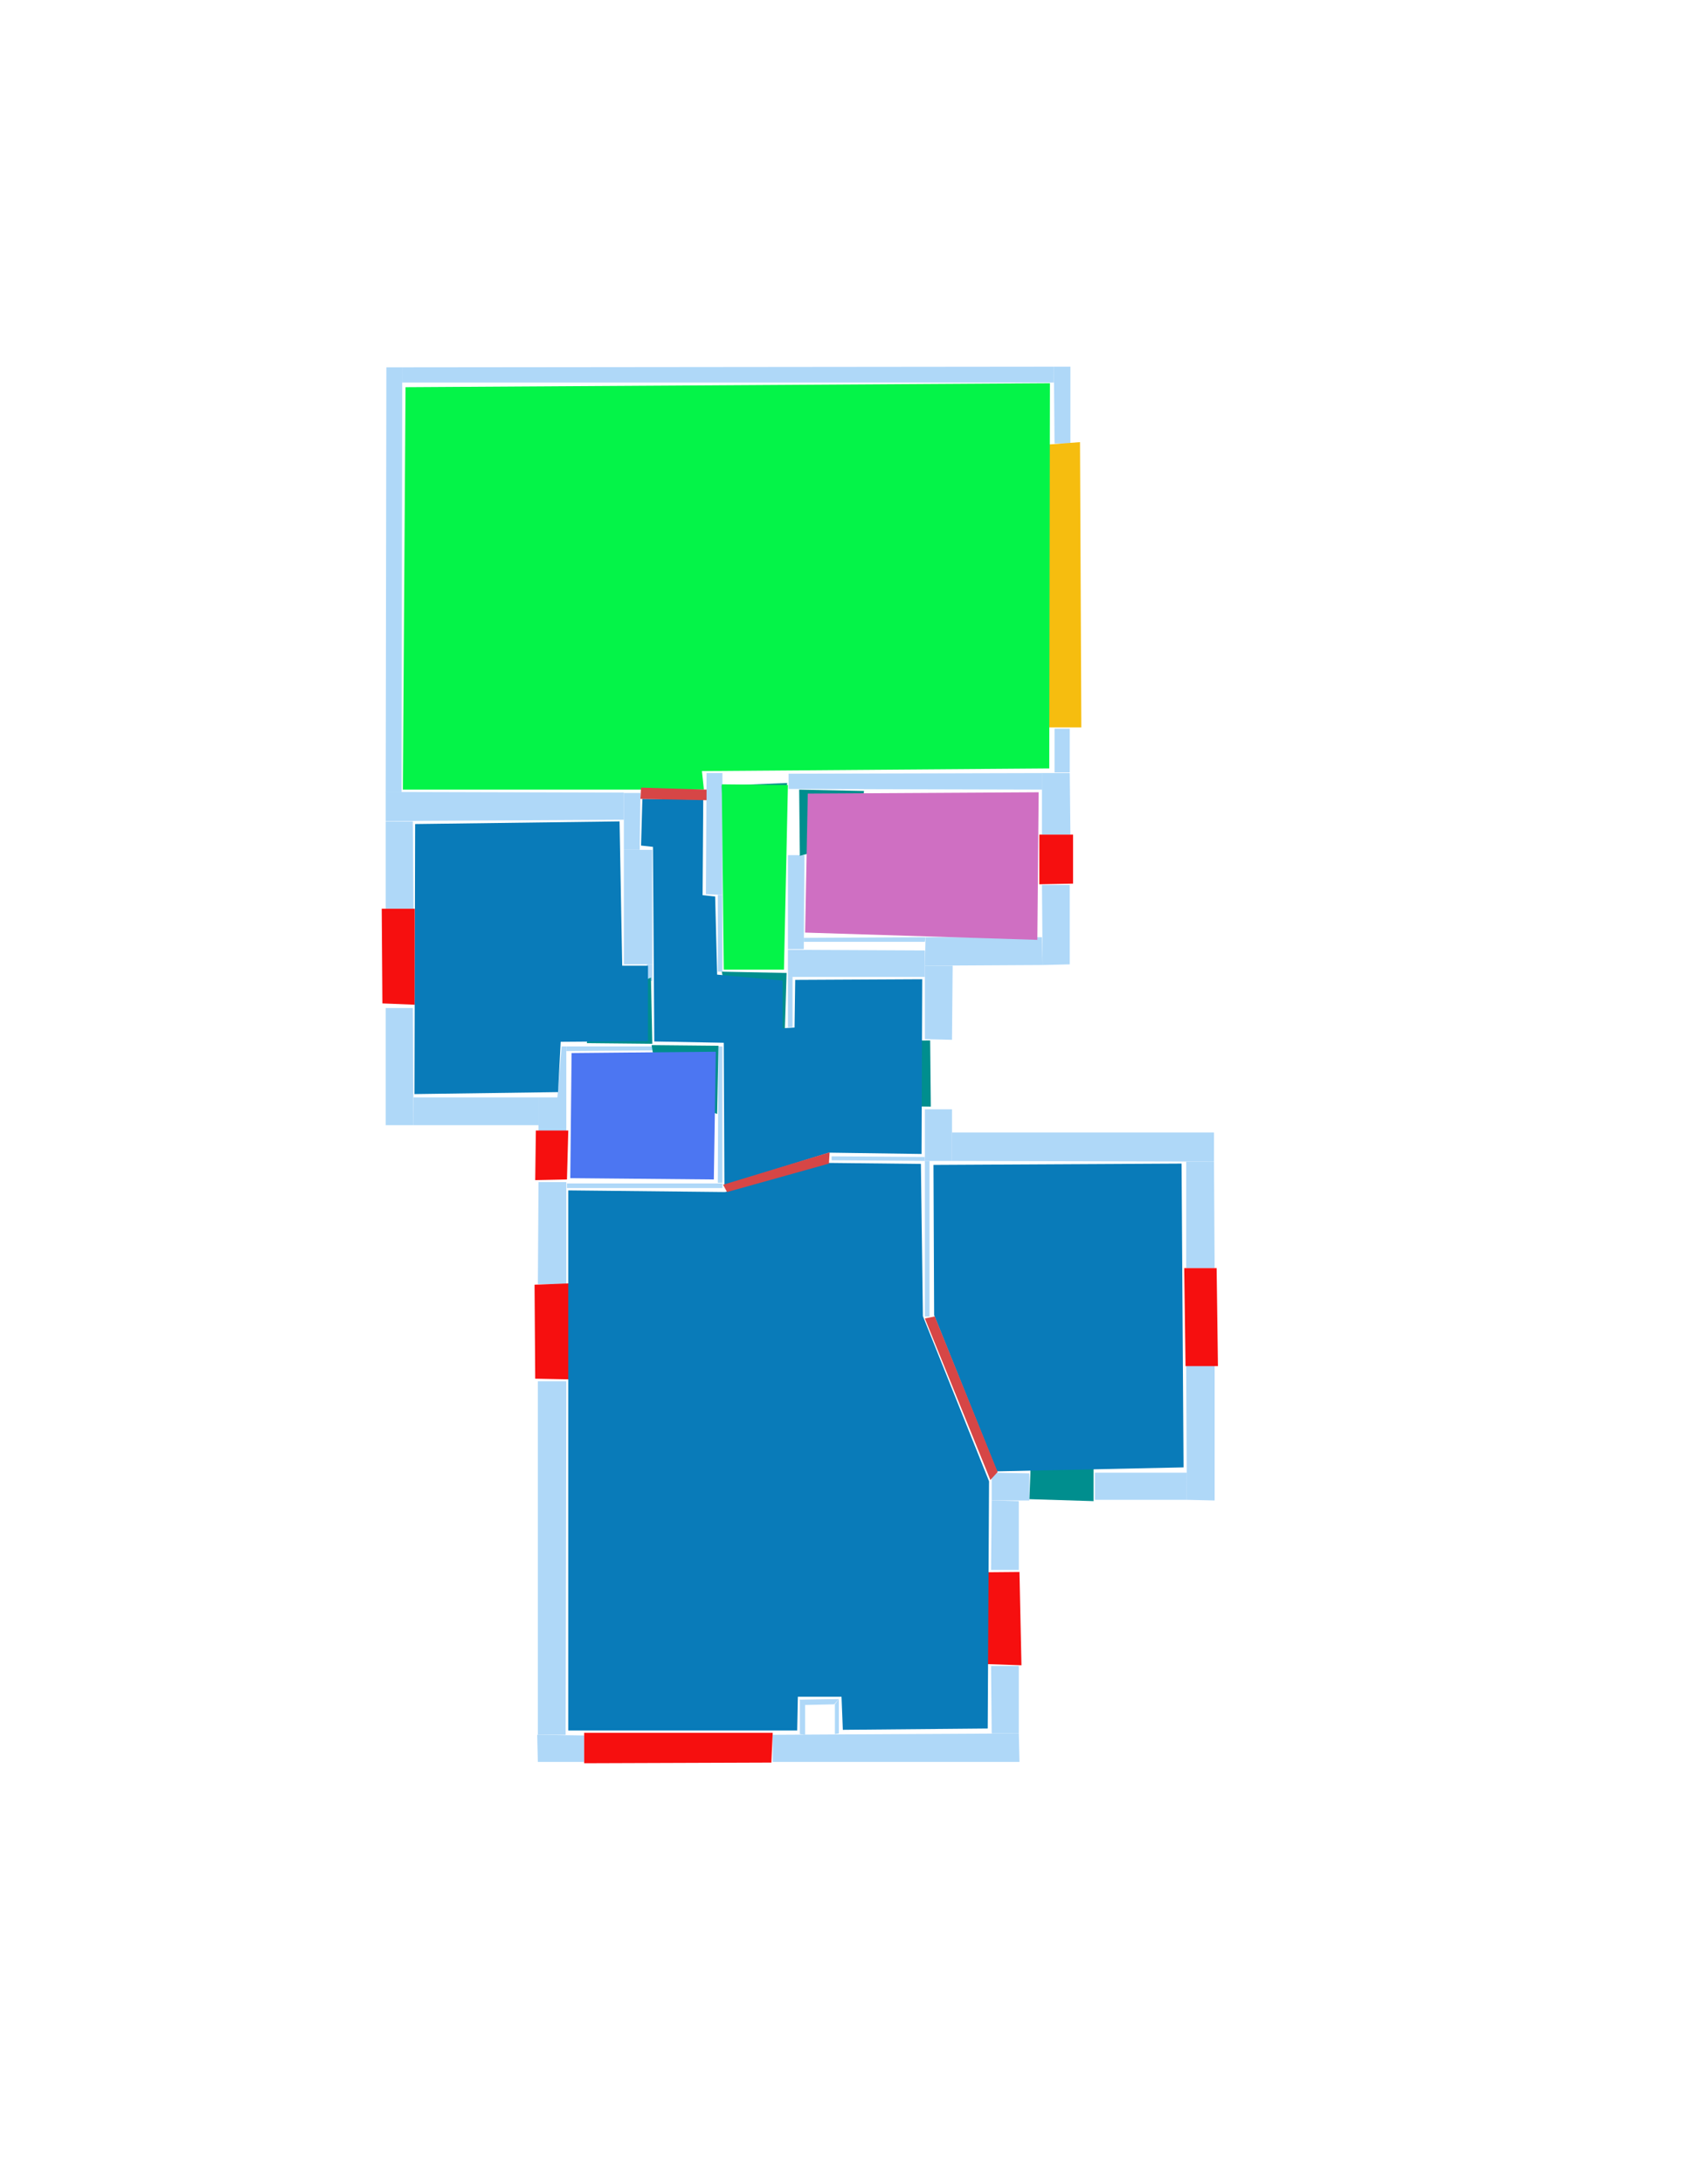 <ns0:svg xmlns:ns0="http://www.w3.org/2000/svg" version="1.1" width="2550" height="3300">
<ns0:width>2479</ns0:width>
<ns0:height>3508</ns0:height>
<ns0:nclasslabel>50</ns0:nclasslabel>
<ns0:nclassappear>6</ns0:nclassappear>
<ns0:class>Bidet-1</ns0:class>
<ns0:class>Bidet-2</ns0:class>
<ns0:class>Bidet-3</ns0:class>
<ns0:class>Bidet-4</ns0:class>
<ns0:class>Door</ns0:class>
<ns0:class>Door-1</ns0:class>
<ns0:class>Door-23</ns0:class>
<ns0:class>Oven-1</ns0:class>
<ns0:class>Oven-2</ns0:class>
<ns0:class>Oven-3</ns0:class>
<ns0:class>Oven-4</ns0:class>
<ns0:class>Parking</ns0:class>
<ns0:class>Roof</ns0:class>
<ns0:class>Room</ns0:class>
<ns0:class>Separation</ns0:class>
<ns0:class>Sink-1</ns0:class>
<ns0:class>Sink-11</ns0:class>
<ns0:class>Sink-12</ns0:class>
<ns0:class>Sink-13</ns0:class>
<ns0:class>Sink-14</ns0:class>
<ns0:class>Sink-2</ns0:class>
<ns0:class>Sink-3</ns0:class>
<ns0:class>Sink-4</ns0:class>
<ns0:class>Sink-5</ns0:class>
<ns0:class>Sink-6</ns0:class>
<ns0:class>Sofa-1</ns0:class>
<ns0:class>Sofa-3</ns0:class>
<ns0:class>Sofa-4</ns0:class>
<ns0:class>Sofa-5</ns0:class>
<ns0:class>Sofa-6</ns0:class>
<ns0:class>Sofa-7</ns0:class>
<ns0:class>Sofa-8</ns0:class>
<ns0:class>Sofa-9</ns0:class>
<ns0:class>Stairs-1</ns0:class>
<ns0:class>Table-1</ns0:class>
<ns0:class>Table-2</ns0:class>
<ns0:class>Table-3</ns0:class>
<ns0:class>Table-4</ns0:class>
<ns0:class>Table-5</ns0:class>
<ns0:class>Table-6</ns0:class>
<ns0:class>Table-7</ns0:class>
<ns0:class>Text</ns0:class>
<ns0:class>Tub-1</ns0:class>
<ns0:class>Tub-3</ns0:class>
<ns0:class>TV-1</ns0:class>
<ns0:class>TV-2</ns0:class>
<ns0:class>Wall</ns0:class>
<ns0:class>Wall-1</ns0:class>
<ns0:class>Wallieee</ns0:class>
<ns0:class>Window</ns0:class>
<ns0:polygon class="Wall" fill="#AFD8F8" id="0" transcription="" points="608,555 608,578 1593,578 1593,554 " />
<ns0:polygon class="Wall" fill="#AFD8F8" id="1" transcription="" points="1593,554 1594,670 1618,670 1618,554 " />
<ns0:polygon class="Wall" fill="#AFD8F8" id="2" transcription="" points="1594,1101 1594,1167 1617,1167 1617,1101 " />
<ns0:polygon class="Wall" fill="#AFD8F8" id="3" transcription="" points="1192,1169 1192,1192 1575,1193 1575,1168 " />
<ns0:polygon class="Wall" fill="#AFD8F8" id="4" transcription="" points="584,555 608,555 607,1197 583,1197 " />
<ns0:polygon class="Wall" fill="#AFD8F8" id="5" transcription="" points="583,1241 624,1241 625,1376 583,1376 " />
<ns0:polygon class="Wall" fill="#AFD8F8" id="6" transcription="" points="583,1523 583,1700 625,1700 624,1523 " />
<ns0:polygon class="Wall" fill="#AFD8F8" id="7" transcription="" points="625,1658 814,1658 814,1700 625,1700 " />
<ns0:polygon class="Wall" fill="#AFD8F8" id="8" transcription="" points="814,1786 813,1940 856,1940 856,1786 " />
<ns0:polygon class="Wall" fill="#AFD8F8" id="9" transcription="" points="813,2087 813,2412 813,2621 855,2621 856,2087 " />
<ns0:polygon class="Wall" fill="#AFD8F8" id="10" transcription="" points="1168,2621 1168,2662 1541,2662 1540,2619 " />
<ns0:polygon class="Wall" fill="#AFD8F8" id="11" transcription="" points="1498,2517 1499,2619 1540,2619 1540,2517 " />
<ns0:polygon class="Wall" fill="#AFD8F8" id="12" transcription="" points="1499,2267 1498,2372 1540,2372 1540,2268 " />
<ns0:polygon class="Wall" fill="#AFD8F8" id="13" transcription="" points="1655,2225 1655,2266 1794,2266 1794,2225 " />
<ns0:polygon class="Wall" fill="#AFD8F8" id="14" transcription="" points="1793,2063 1794,2266 1836,2267 1836,2063 " />
<ns0:polygon class="Wall" fill="#AFD8F8" id="15" transcription="" points="1793,1755 1793,1916 1836,1916 1835,1755 " />
<ns0:polygon class="Wall" fill="#AFD8F8" id="16" transcription="" points="1439,1711 1439,1754 1835,1755 1835,1711 " />
<ns0:polygon class="Wall" fill="#AFD8F8" id="17" transcription="" points="1398,1676 1398,1754 1439,1754 1439,1676 " />
<ns0:polygon class="Wall" fill="#AFD8F8" id="18" transcription="" points="1257,1747 1257,1753 1398,1754 1398,1748 " />
<ns0:polygon class="Wall" fill="#AFD8F8" id="19" transcription="" points="1398,1754 1398,1989 1405,1989 1405,1754 " />
<ns0:polygon class="Wall" fill="#AFD8F8" id="20" transcription="" points="1399,1416 1398,1459 1576,1458 1575,1416 " />
<ns0:polygon class="Wall" fill="#AFD8F8" id="21" transcription="" points="1575,1337 1576,1458 1617,1457 1617,1337 " />
<ns0:polygon class="Wall" fill="#AFD8F8" id="22" transcription="" points="1575,1168 1575,1261 1618,1261 1617,1168 " />
<ns0:polygon class="Wall" fill="#AFD8F8" id="23" transcription="" points="1398,1459 1398,1570 1439,1571 1440,1459 " />
<ns0:polygon class="Wall" fill="#AFD8F8" id="24" transcription="" points="1191,1476 1191,1552 1198,1552 1198,1476 " />
<ns0:polygon class="Wall" fill="#AFD8F8" id="25" transcription="" points="583,1196.5 583,1240.5 943,1238.5 943,1197.5 " />
<ns0:polygon class="Wall" fill="#AFD8F8" id="26" transcription="" points="943,1198 943,1284 967,1284 968,1198 " />
<ns0:polygon class="Wall" fill="#AFD8F8" id="27" transcription="" points="943,1284 943,1457 986,1457 986,1284 " />
<ns0:polygon class="Wall" fill="#AFD8F8" id="28" transcription="" points="978,1457 978,1482 986,1482 986,1457 " />
<ns0:polygon class="Wall" fill="#AFD8F8" id="29" transcription="" points="1068,1168 1067,1351 1092,1352 1092,1168 " />
<ns0:polygon class="Wall" fill="#AFD8F8" id="30" transcription="" points="1085,1352 1085,1468 1092,1468 1092,1352 " />
<ns0:polygon class="Wall" fill="#AFD8F8" id="31" transcription="" points="1191,1292 1191,1434 1215,1434 1216,1292 " />
<ns0:polygon class="Wall" fill="#AFD8F8" id="32" transcription="" points="1215,1417 1215,1423 1398,1423 1399,1416 " />
<ns0:polygon class="Wall" fill="#AFD8F8" id="33" transcription="" points="1191,1435 1191,1476 1398,1476 1398,1436 " />
<ns0:polygon class="Wall" fill="#AFD8F8" id="34" transcription="" points="857,1788 857,1795 1092,1795 1092,1788 " />
<ns0:polygon class="Wall" fill="#AFD8F8" id="35" transcription="" points="1086,1581 1085,1787 1092,1787 1092,1581 " />
<ns0:polygon class="Wall" fill="#AFD8F8" id="36" transcription="" points="849,1581 841,1676 856,1658 856,1581 " />
<ns0:polygon class="Wall" fill="#AFD8F8" id="37" transcription="" points="856,1581 856,1588 987,1587 987,1581 " />
<ns0:polygon class="Wall" fill="#AFD8F8" id="38" transcription="" points="814,1709 856,1709 856,1658 814,1658 " />
<ns0:polygon class="Wall" fill="#AFD8F8" id="39" transcription="" points="1499,2225 1556,2226 1556,2267 1499,2267 " />
<ns0:polygon class="Wall" fill="#AFD8F8" id="40" transcription="" points="883,2622 883,2662 813,2662 812,2621 " />
<ns0:polygon class="Wall" fill="#AFD8F8" id="41" transcription="" points="1209,2568 1209,2620 1217,2621 1217,2576 " />
<ns0:polygon class="Wall" fill="#AFD8F8" id="42" transcription="" points="1268,2567 1261,2575 1216,2576 1208,2568 " />
<ns0:polygon class="Wall" fill="#AFD8F8" id="43" transcription="" points="1268,2619 1262,2620 1262,2575 1268,2567 " />
<ns0:polygon class="Parking" fill="#F6BD0F" id="44" transcription="" points="1579.5,672 1576.5,1099 1634.5,1099 1632.5,668 " />
<ns0:polygon class="Window" fill="#f60f0f" id="45" transcription="" points="1571,1261 1622,1261 1622,1335 1571,1336 " />
<ns0:polygon class="Door" fill="#008E8E" id="46" transcription="" points="1298,1573 1406,1572 1407,1672 1352,1671 1304,1620 " />
<ns0:polygon class="Window" fill="#f60f0f" id="47" transcription="" points="1790,1916 1839,1916 1841,2064 1792,2064 " />
<ns0:polygon class="Door" fill="#008E8E" id="48" transcription="" points="1561,2134 1556,2265 1653,2268 1653,2220 1638,2170 1590,2136 " />
<ns0:polygon class="Window" fill="#f60f0f" id="49" transcription="" points="1427,2376 1541,2375 1544,2516 1427,2512 1435,2466 1470,2441 1434,2413 " />
<ns0:polygon class="Window" fill="#f60f0f" id="50" transcription="" points="883,2618 883,2664 1166,2663 1168,2618 " />
<ns0:polygon class="Window" fill="#f60f0f" id="51" transcription="" points="860,1939 808,1941 809,2083 860,2084 " />
<ns0:polygon class="Window" fill="#f60f0f" id="52" transcription="" points="809,1783 857,1782 859,1708 810,1708 " />
<ns0:polygon class="Window" fill="#f60f0f" id="53" transcription="" points="577,1373 627,1373 627,1518 578,1516 " />
<ns0:polygon class="Door" fill="#008E8E" id="54" transcription="" points="1094,1281 1091,1187 1190,1183 1177,1239 1140,1274 " />
<ns0:polygon class="Door" fill="#008E8E" id="55" transcription="" points="1306,1195 1208,1193 1209,1293 1266,1278 1301,1233 " />
<ns0:polygon class="Door" fill="#008E8E" id="56" transcription="" points="1186,1567 1189,1470 1091,1468 1102,1523 1130,1553 " />
<ns0:polygon class="Door" fill="#008E8E" id="57" transcription="" points="887,1576 986,1577 984,1477 925,1500 895,1530 " />
<ns0:polygon class="Door" fill="#008E8E" id="58" transcription="" points="1084,1683 1086,1580 985,1579 992,1624 1023,1662 " />
<ns0:polygon class="livingRoom" fill="#04f448" id="59" transcription="" points="613,585 609,1193 1064,1193 1061,1165 1586,1161 1587,579 " />
<ns0:polygon class="bathRoom" fill="#cf6fc2" id="60" transcription="" points="1570,1197 1568,1420 1217,1409 1221,1199 " />
<ns0:polygon class="livingRoom" fill="#04f448" id="61" transcription="" points="1094,1465 1185,1465 1191,1186 1091,1185 " />
<ns0:polygon class="Room" fill="#097bb9" id="62" transcription="" points="1394,1479.5 1393,1743.5 1253,1741.5 1095,1790.5 1094,1575.5 989,1573.5 987,1279.5 969,1277.5 971,1207 1063,1208 1062,1352.5 1081,1354.5 1084,1472.5 1183,1481.5 1183,1553.5 1201,1552.5 1202,1480.5 " />
<ns0:polygon class="Room" fill="#097bb9" id="63" transcription="" points="627.5,1245 626.5,1653 843.5,1650 847.5,1574 979.5,1573 979.5,1459 940.5,1459 936.5,1241 " />
<ns0:polygon class="kitchen" fill="#4c76f2" id="64" transcription="" points="864,1591 862,1780 1079,1782 1082,1589 " />
<ns0:polygon class="Room" fill="#097bb9" id="65" transcription="" points="1411,1760 1412,1987 1507,2223 1789,2217 1786,1758 " />
<ns0:polygon class="Room" fill="#097bb9" id="66" transcription="" points="859,1798.5 859,2614.5 1205,2614.5 1206,2563.5 1272,2563.5 1274,2613.5 1493,2611.5 1495,2238 1395,1988.5 1392,1758.5 1253,1757 1096,1801 " />
<ns0:polygon class="Separation" fill="#D64646" id="67" transcription="" points="969,1190 1068,1193 1068,1209 968,1207 " />
<ns0:polygon class="Separation" fill="#D64646" id="68" transcription="" points="1093,1790 1254,1741 1253,1758 1099,1801 " />
<ns0:polygon class="Separation" fill="#D64646" id="69" transcription="" points="1398,1992 1497,2236 1508,2224 1413,1989 " />
<ns0:relation type="incident" objects="0,1" />
<ns0:relation type="incident" objects="1,44" />
<ns0:relation type="incident" objects="44,2" />
<ns0:relation type="incident" objects="2,3" />
<ns0:relation type="incident" objects="2,22" />
<ns0:relation type="incident" objects="22,3" />
<ns0:relation type="incident" objects="22,45" />
<ns0:relation type="incident" objects="45,21" />
<ns0:relation type="incident" objects="21,20" />
<ns0:relation type="incident" objects="20,23" />
<ns0:relation type="incident" objects="23,46" />
<ns0:relation type="incident" objects="46,17" />
<ns0:relation type="incident" objects="17,16" />
<ns0:relation type="incident" objects="16,15" />
<ns0:relation type="incident" objects="15,47" />
<ns0:relation type="incident" objects="47,14" />
<ns0:relation type="incident" objects="14,13" />
<ns0:relation type="incident" objects="13,48" />
<ns0:relation type="incident" objects="48,39" />
<ns0:relation type="incident" objects="39,12" />
<ns0:relation type="incident" objects="12,49" />
<ns0:relation type="incident" objects="49,11" />
<ns0:relation type="incident" objects="11,10" />
<ns0:relation type="incident" objects="10,50" />
<ns0:relation type="incident" objects="50,40" />
<ns0:relation type="incident" objects="40,9" />
<ns0:relation type="incident" objects="9,51" />
<ns0:relation type="incident" objects="51,8" />
<ns0:relation type="incident" objects="8,52" />
<ns0:relation type="incident" objects="52,38" />
<ns0:relation type="incident" objects="38,7" />
<ns0:relation type="incident" objects="7,6" />
<ns0:relation type="incident" objects="6,53" />
<ns0:relation type="incident" objects="53,5" />
<ns0:relation type="incident" objects="5,25" />
<ns0:relation type="incident" objects="25,4" />
<ns0:relation type="incident" objects="4,0" />
<ns0:relation type="incident" objects="3,54" />
<ns0:relation type="incident" objects="3,55" />
<ns0:relation type="incident" objects="54,29" />
<ns0:relation type="incident" objects="29,30" />
<ns0:relation type="incident" objects="30,56" />
<ns0:relation type="incident" objects="56,24" />
<ns0:relation type="incident" objects="24,33" />
<ns0:relation type="incident" objects="56,33" />
<ns0:relation type="incident" objects="31,33" />
<ns0:relation type="incident" objects="31,55" />
<ns0:relation type="incident" objects="33,20" />
<ns0:relation type="incident" objects="25,26" />
<ns0:relation type="incident" objects="26,27" />
<ns0:relation type="incident" objects="27,57" />
<ns0:relation type="incident" objects="37,57" />
<ns0:relation type="incident" objects="36,37" />
<ns0:relation type="incident" objects="34,52" />
<ns0:relation type="incident" objects="34,8" />
<ns0:relation type="incident" objects="34,35" />
<ns0:relation type="incident" objects="35,58" />
<ns0:relation type="incident" objects="58,37" />
<ns0:relation type="incident" objects="28,57" />
<ns0:relation type="incident" objects="28,27" />
<ns0:relation type="incident" objects="17,18" />
<ns0:relation type="incident" objects="17,19" />
<ns0:relation type="incident" objects="10,43" />
<ns0:relation type="incident" objects="43,42" />
<ns0:relation type="incident" objects="42,41" />
<ns0:relation type="incident" objects="41,10" />
<ns0:relation type="neighbour" objects="59,63" />
<ns0:relation type="neighbour" objects="59,60" />
<ns0:relation type="neighbour" objects="61,59" />
<ns0:relation type="neighbour" objects="59,62" />
<ns0:relation type="neighbour" objects="63,62" />
<ns0:relation type="neighbour" objects="63,64" />
<ns0:relation type="neighbour" objects="62,61" />
<ns0:relation type="neighbour" objects="62,60" />
<ns0:relation type="neighbour" objects="64,66" />
<ns0:relation type="neighbour" objects="66,62" />
<ns0:relation type="neighbour" objects="66,65" />
<ns0:relation type="access" objects="59,54,61" />
<ns0:relation type="access" objects="61,55,60" />
<ns0:relation type="access" objects="62,58,64" />
<ns0:relation type="incident" objects="34,68" />
<ns0:relation type="incident" objects="68,35" />
<ns0:relation type="incident" objects="68,18" />
<ns0:relation type="incident" objects="19,69" />
<ns0:relation type="incident" objects="69,39" />
<ns0:relation type="incident" objects="26,67" />
<ns0:relation type="incident" objects="67,29" />
<ns0:relation type="access" objects="62,57,63" />
<ns0:relation type="access" objects="62,46,62" />
<ns0:relation type="access" objects="61,56,62" />
<ns0:relation type="access" objects="62,67,59" />
<ns0:relation type="access" objects="62,68,66" />
<ns0:relation type="access" objects="66,69,65" />
<ns0:relation type="access" objects="65,48,65" />
<ns0:relation type="neighbour" objects="62,64" />
<ns0:relation type="outerP" objects="0,1,44,2,22,45,21,20,23,46,17,16,15,47,14,13,48,39,12,49,11,10,50,40,9,51,8,52,38,7,6,53,5,4" />
<ns0:relation type="surround" objects="0,1,44,2,3,54,29,67,25,4,0,59" />
<ns0:relation type="surround" objects="25,26,27,28,57,37,36,38,7,6,53,5,25,63" />
<ns0:relation type="surround" objects="3,22,45,21,20,33,31,55,3,60" />
<ns0:relation type="surround" objects="54,3,55,31,33,24,56,30,29,54,61" />
<ns0:relation type="surround" objects="67,29,30,56,24,33,23,46,17,18,68,35,58,37,57,27,25,67,62" />
<ns0:relation type="surround" objects="37,58,35,34,52,38,36,37,64" />
<ns0:relation type="surround" objects="16,15,47,14,13,48,39,69,19,17,16,65" />
<ns0:relation type="surround" objects="34,68,18,19,69,39,12,49,11,10,50,40,9,51,8,34,66" />
<ns0:relation type="incident" objects="38,36" />
</ns0:svg>